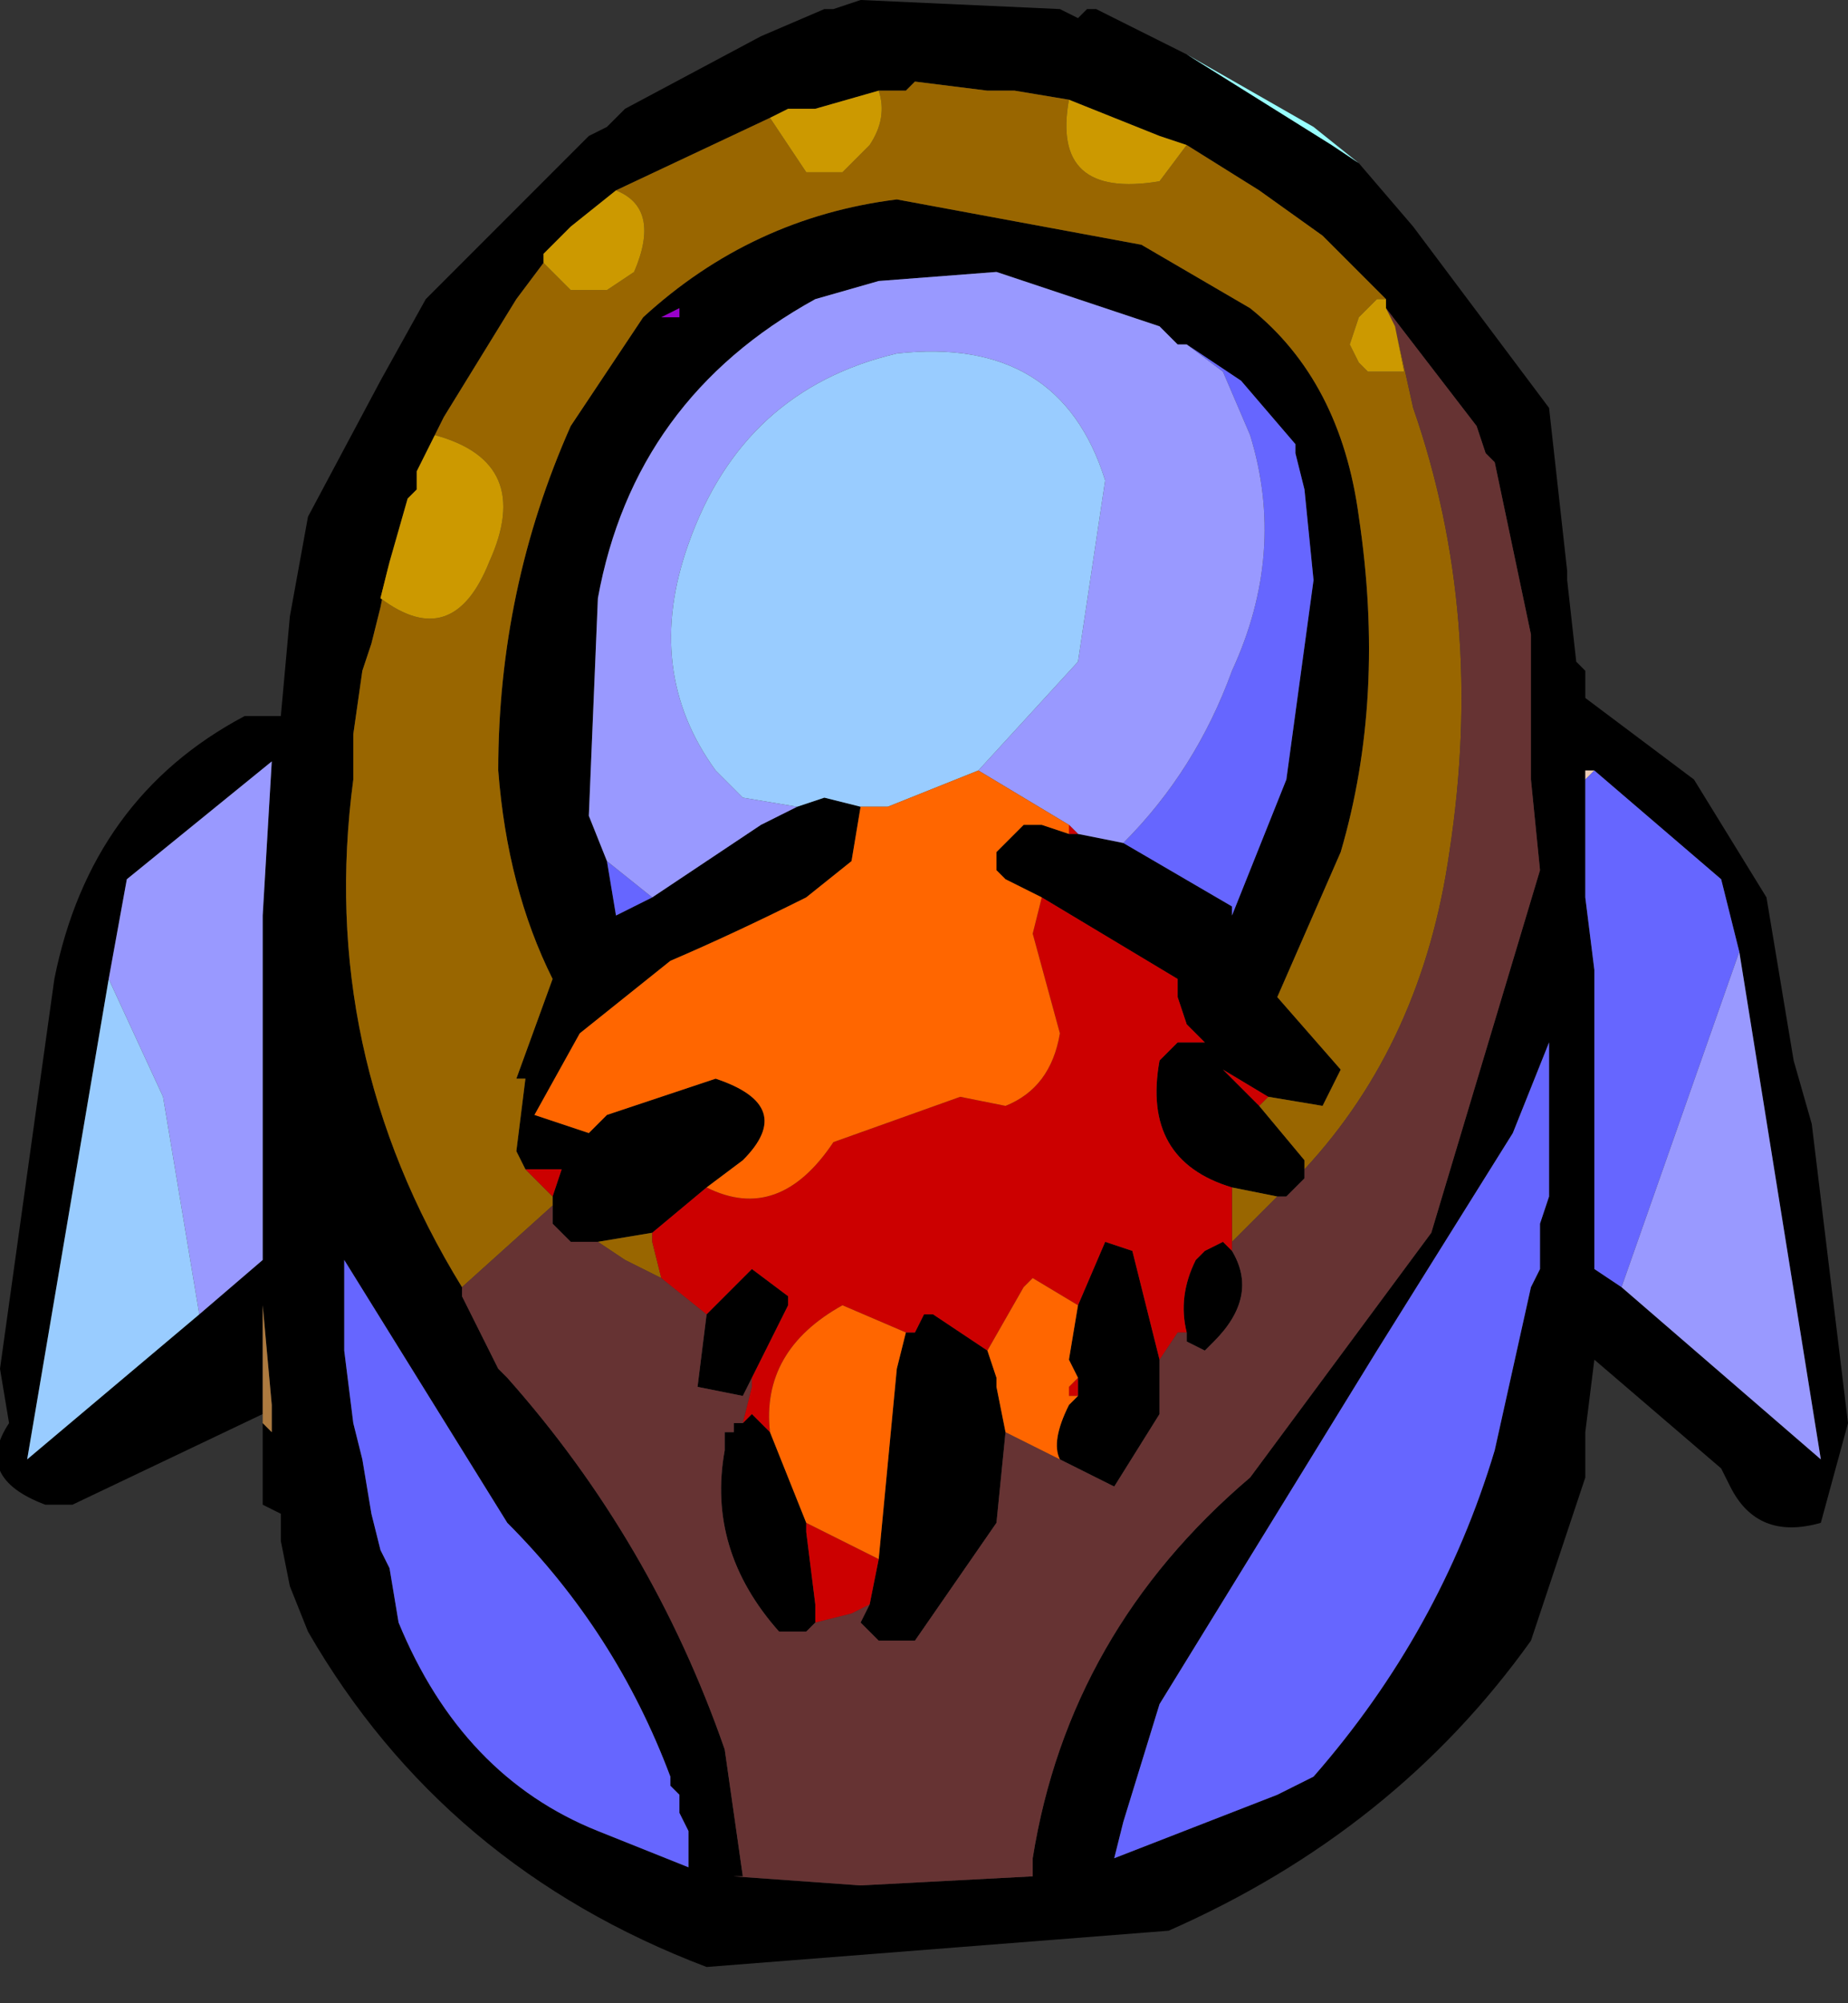 <?xml version="1.0" encoding="UTF-8" standalone="no"?>
<svg xmlns:xlink="http://www.w3.org/1999/xlink" height="11.05px" width="10.2px" xmlns="http://www.w3.org/2000/svg">
  <rect width="100%" height="100%" fill="#333333" stroke="none"/>
  <g transform="matrix(1.0, 0.0, 0.0, 1.0, 5.05, 5.5)">
    <path d="M2.6 -3.8 L2.6 -3.85 2.25 -4.2 1.9 -4.45 1.5 -4.7 1.35 -4.75 0.85 -4.95 0.55 -5.0 0.5 -5.0 0.4 -5.0 0.0 -5.05 -0.05 -5.0 -0.15 -5.0 -0.2 -5.0 -0.55 -4.9 -0.6 -4.9 -0.7 -4.9 -0.8 -4.85 -1.65 -4.45 -1.9 -4.25 -1.95 -4.2 -2.05 -4.1 -2.05 -4.05 -2.2 -3.85 -2.6 -3.2 -2.65 -3.1 -2.75 -2.9 -2.75 -2.8 -2.8 -2.75 -2.9 -2.4 -2.95 -2.15 -3.0 -1.95 -3.05 -1.8 -3.1 -1.45 -3.1 -1.55 -3.1 -1.2 Q-3.3 0.3 -2.5 1.6 L-2.5 1.65 -2.3 2.05 -2.25 2.1 Q-1.45 3.0 -1.05 4.15 L-0.95 4.85 -1.0 4.85 -0.3 4.9 0.65 4.85 0.65 4.75 Q0.85 3.5 1.85 2.65 L2.85 1.3 3.45 -0.7 3.4 -1.2 3.4 -1.25 3.4 -1.55 3.4 -1.7 3.4 -1.95 3.4 -2.0 3.2 -2.95 3.15 -3.0 3.1 -3.15 2.6 -3.8 M2.15 0.95 L2.15 1.0 2.05 1.1 2.0 1.1 1.75 1.05 Q1.25 0.9 1.35 0.35 L1.45 0.25 1.6 0.25 1.5 0.15 1.45 0.0 1.45 -0.1 0.7 -0.55 0.5 -0.65 0.45 -0.7 0.45 -0.8 0.5 -0.85 0.55 -0.9 0.6 -0.95 0.7 -0.95 0.85 -0.9 0.9 -0.9 1.15 -0.85 1.75 -0.5 1.75 -0.45 2.05 -1.2 2.2 -2.3 2.15 -2.8 2.1 -3.0 2.1 -3.05 1.8 -3.4 1.5 -3.6 1.45 -3.6 1.4 -3.65 1.35 -3.7 0.45 -4.0 -0.2 -3.95 -0.55 -3.85 Q-1.55 -3.3 -1.75 -2.2 L-1.8 -1.0 -1.7 -0.75 -1.65 -0.45 -1.45 -0.55 -0.85 -0.95 -0.65 -1.05 -0.5 -1.1 -0.3 -1.05 -0.35 -0.75 -0.6 -0.55 Q-1.0 -0.35 -1.35 -0.2 L-1.85 0.2 -2.1 0.65 -1.8 0.75 -1.7 0.65 -1.1 0.45 Q-0.65 0.6 -0.95 0.9 L-1.15 1.05 -1.45 1.3 -1.75 1.35 -1.9 1.35 -2.0 1.25 -2.0 1.15 -2.0 1.1 -1.95 0.95 -2.15 0.95 -2.2 0.85 -2.15 0.45 -2.2 0.45 -2.0 -0.1 Q-2.25 -0.6 -2.3 -1.25 -2.3 -2.25 -1.9 -3.15 L-1.5 -3.75 Q-0.9 -4.3 -0.1 -4.4 L1.25 -4.15 1.85 -3.8 Q2.35 -3.4 2.45 -2.65 2.6 -1.65 2.35 -0.8 L2.0 0.0 2.35 0.4 2.3 0.5 2.25 0.6 1.95 0.55 1.7 0.4 1.9 0.6 2.15 0.9 2.15 0.95 M1.75 1.4 Q1.9 1.65 1.65 1.9 L1.6 1.95 1.5 1.9 1.5 1.85 Q1.45 1.65 1.55 1.45 L1.6 1.4 1.7 1.35 1.75 1.4 M1.35 2.0 L1.35 2.3 1.1 2.7 0.8 2.55 Q0.75 2.45 0.85 2.25 L0.9 2.2 0.9 2.1 0.85 2.0 0.9 1.7 1.05 1.35 1.2 1.4 1.35 2.0 M0.5 2.4 L0.45 2.9 0.0 3.55 -0.2 3.55 -0.3 3.45 -0.25 3.35 -0.2 3.1 -0.1 2.05 -0.05 1.85 0.0 1.85 0.05 1.75 0.1 1.75 0.4 1.95 0.45 2.1 0.45 2.15 0.5 2.4 M-0.55 3.45 L-0.6 3.5 -0.75 3.5 Q-1.15 3.05 -1.05 2.5 L-1.05 2.4 -1.0 2.4 -1.0 2.35 -0.95 2.35 -0.9 2.3 -0.8 2.4 -0.6 2.9 -0.6 2.95 -0.55 3.35 -0.55 3.4 -0.55 3.45 M-0.9 2.1 L-0.95 2.2 -1.2 2.15 -1.15 1.75 -0.95 1.55 -0.9 1.5 -0.7 1.65 -0.7 1.7 -0.9 2.1 M2.45 -4.6 L2.75 -4.25 3.5 -3.25 3.6 -2.35 3.6 -2.3 3.65 -1.85 3.7 -1.8 3.7 -1.65 4.3 -1.2 4.7 -0.55 4.85 0.35 4.95 0.7 5.15 2.35 5.0 2.9 Q4.65 3.0 4.5 2.7 L4.45 2.6 3.75 2.0 3.7 2.4 3.7 2.65 3.4 3.55 Q2.65 4.6 1.4 5.15 L-1.15 5.35 Q-2.6 4.8 -3.35 3.5 L-3.45 3.25 -3.5 3.0 -3.5 2.85 -3.6 2.8 -3.6 2.35 -3.55 2.4 -3.55 2.25 -3.6 1.7 -3.6 2.3 -4.65 2.8 -4.8 2.8 Q-5.2 2.65 -5.0 2.35 L-5.05 2.05 -4.75 -0.1 Q-4.55 -1.1 -3.7 -1.55 L-3.5 -1.55 -3.45 -2.1 -3.35 -2.65 -2.95 -3.4 -2.7 -3.85 -1.8 -4.75 -1.7 -4.8 -1.6 -4.9 -0.85 -5.3 -0.5 -5.45 -0.45 -5.45 -0.3 -5.5 0.8 -5.45 0.9 -5.4 0.95 -5.45 1.0 -5.45 1.1 -5.4 1.5 -5.2 2.3 -4.7 2.45 -4.6 M3.75 -1.25 L3.7 -1.25 3.7 -1.2 3.7 -1.25 3.7 -0.75 3.7 -0.65 3.7 -0.55 3.75 -0.15 3.75 -0.05 3.75 0.6 3.75 0.95 3.75 1.25 3.75 1.5 3.9 1.6 5.0 2.55 4.55 -0.25 4.45 -0.65 3.75 -1.25 M3.3 0.75 L2.55 1.95 1.35 3.9 1.15 4.55 1.1 4.75 2.0 4.4 2.2 4.3 Q2.9 3.5 3.2 2.5 L3.4 1.6 3.45 1.5 3.45 1.35 3.45 1.25 3.5 1.1 3.5 0.25 3.3 0.75 M-1.3 -3.75 L-1.3 -3.8 -1.4 -3.75 -1.3 -3.75 M-3.95 1.75 L-3.6 1.45 -3.6 1.15 -3.6 0.55 -3.6 -0.45 -3.55 -1.3 -4.35 -0.65 -4.45 -0.1 -4.9 2.55 -3.95 1.75 M-3.15 1.45 L-3.15 1.55 -3.15 1.9 -3.15 1.95 -3.1 2.35 -3.05 2.55 -3.0 2.85 -2.95 3.05 -2.9 3.15 -2.85 3.45 Q-2.5 4.3 -1.75 4.6 L-1.25 4.8 -1.25 4.75 -1.25 4.6 -1.3 4.5 -1.3 4.4 -1.35 4.35 -1.35 4.3 Q-1.65 3.5 -2.25 2.9 L-3.15 1.45" fill="#000000" fill-rule="evenodd" stroke="none"/>
    <path d="M3.7 -0.75 L3.7 -1.25 3.7 -1.2 3.7 -0.75" fill="#e3b18b" fill-rule="evenodd" stroke="none"/>
    <path d="M2.45 -4.6 L2.3 -4.7 1.5 -5.2 2.2 -4.8 2.45 -4.6" fill="#99ffff" fill-rule="evenodd" stroke="none"/>
    <path d="M3.75 -1.25 L3.7 -1.2 3.7 -1.25 3.75 -1.25" fill="#edcdb6" fill-rule="evenodd" stroke="none"/>
    <path d="M-3.6 2.3 L-3.6 1.7 -3.55 2.25 -3.55 2.4 -3.6 2.35 -3.6 2.3" fill="#ad7a3f" fill-rule="evenodd" stroke="none"/>
    <path d="M-1.3 -3.75 L-1.4 -3.75 -1.3 -3.8 -1.3 -3.75" fill="#9900cc" fill-rule="evenodd" stroke="none"/>
    <path d="M1.5 -3.6 L1.8 -3.4 2.1 -3.05 2.1 -3.0 2.15 -2.8 2.2 -2.3 2.05 -1.2 1.75 -0.45 1.75 -0.5 1.15 -0.85 Q1.55 -1.25 1.75 -1.8 2.05 -2.45 1.85 -3.1 L1.7 -3.45 1.5 -3.6 M-1.7 -0.75 L-1.45 -0.55 -1.65 -0.45 -1.7 -0.75 M3.7 -1.2 L3.75 -1.25 4.45 -0.65 4.55 -0.25 3.9 1.6 3.75 1.5 3.75 1.25 3.75 0.95 3.75 0.6 3.75 -0.05 3.75 -0.15 3.7 -0.55 3.7 -0.65 3.7 -0.75 3.7 -1.2 M3.3 0.75 L3.5 0.25 3.5 1.1 3.45 1.25 3.45 1.35 3.45 1.5 3.4 1.6 3.2 2.5 Q2.9 3.5 2.2 4.3 L2.0 4.4 1.1 4.75 1.15 4.55 1.35 3.9 2.55 1.95 3.3 0.75 M-3.15 1.45 L-2.25 2.9 Q-1.65 3.5 -1.35 4.3 L-1.35 4.35 -1.3 4.4 -1.3 4.5 -1.25 4.6 -1.25 4.75 -1.25 4.8 -1.75 4.6 Q-2.5 4.3 -2.85 3.45 L-2.9 3.15 -2.95 3.05 -3.0 2.85 -3.05 2.55 -3.1 2.35 -3.15 1.95 -3.15 1.9 -3.15 1.55 -3.15 1.45" fill="#6666ff" fill-rule="evenodd" stroke="none"/>
    <path d="M-2.5 1.6 Q-3.3 0.3 -3.1 -1.2 L-3.1 -1.55 -3.1 -1.45 -3.05 -1.8 -3.0 -1.95 -2.95 -2.15 -2.9 -2.4 -2.95 -2.2 Q-2.55 -1.9 -2.35 -2.4 -2.1 -2.95 -2.65 -3.1 L-2.6 -3.2 -2.2 -3.85 -2.05 -4.05 -1.9 -3.9 -1.7 -3.9 -1.55 -4.0 Q-1.4 -4.35 -1.65 -4.45 L-0.8 -4.85 -0.6 -4.55 -0.4 -4.55 -0.25 -4.7 Q-0.15 -4.85 -0.2 -5.0 L-0.15 -5.0 -0.05 -5.0 0.0 -5.05 0.4 -5.0 0.5 -5.0 0.55 -5.0 0.85 -4.95 Q0.75 -4.4 1.35 -4.5 L1.5 -4.7 1.9 -4.45 2.25 -4.2 2.6 -3.85 2.55 -3.85 2.5 -3.8 2.45 -3.75 2.4 -3.6 2.45 -3.5 2.5 -3.45 2.65 -3.45 2.7 -3.45 2.65 -3.7 2.75 -3.25 Q3.15 -2.1 2.95 -0.8 2.8 0.25 2.15 0.95 L2.15 0.9 1.9 0.6 1.95 0.55 2.25 0.6 2.3 0.5 2.35 0.4 2.0 0.0 2.35 -0.8 Q2.6 -1.65 2.45 -2.65 2.35 -3.4 1.85 -3.8 L1.25 -4.15 -0.1 -4.4 Q-0.9 -4.3 -1.5 -3.75 L-1.9 -3.15 Q-2.3 -2.25 -2.3 -1.25 -2.25 -0.6 -2.0 -0.1 L-2.2 0.45 -2.15 0.45 -2.2 0.85 -2.15 0.95 -2.0 1.1 -2.0 1.15 -2.5 1.6 M2.0 1.1 L1.75 1.35 1.75 1.05 2.0 1.1 M-1.4 1.55 L-1.6 1.45 -1.75 1.35 -1.45 1.3 -1.45 1.35 -1.4 1.55" fill="#996600" fill-rule="evenodd" stroke="none"/>
    <path d="M1.5 -3.6 L1.7 -3.45 1.85 -3.1 Q2.05 -2.45 1.75 -1.8 1.55 -1.25 1.15 -0.85 L0.9 -0.9 0.85 -0.95 0.35 -1.25 0.9 -1.85 1.05 -2.85 Q0.8 -3.65 -0.1 -3.55 -0.95 -3.35 -1.25 -2.5 -1.5 -1.8 -1.1 -1.25 L-0.95 -1.1 -0.65 -1.05 -0.85 -0.95 -1.45 -0.55 -1.7 -0.75 -1.8 -1.0 -1.75 -2.2 Q-1.55 -3.3 -0.55 -3.85 L-0.2 -3.95 0.45 -4.0 1.35 -3.7 1.4 -3.65 1.45 -3.6 1.5 -3.6 M4.55 -0.25 L5.0 2.55 3.9 1.6 4.55 -0.25 M-4.45 -0.1 L-4.35 -0.65 -3.55 -1.3 -3.6 -0.45 -3.6 0.55 -3.6 1.15 -3.6 1.45 -3.95 1.75 -4.0 1.45 -4.15 0.55 -4.45 -0.1" fill="#9999ff" fill-rule="evenodd" stroke="none"/>
    <path d="M-0.65 -1.05 L-0.95 -1.1 -1.1 -1.25 Q-1.5 -1.8 -1.25 -2.5 -0.95 -3.35 -0.1 -3.55 0.8 -3.65 1.05 -2.85 L0.9 -1.85 0.35 -1.25 -0.15 -1.05 -0.2 -1.05 -0.25 -1.05 -0.3 -1.05 -0.5 -1.1 -0.65 -1.05 M-4.45 -0.1 L-4.15 0.55 -4.0 1.45 -3.95 1.75 -4.9 2.55 -4.45 -0.1" fill="#99ccff" fill-rule="evenodd" stroke="none"/>
    <path d="M2.6 -3.8 L3.1 -3.15 3.15 -3.0 3.2 -2.95 3.4 -2.0 3.4 -1.95 3.4 -1.7 3.4 -1.55 3.4 -1.25 3.4 -1.2 3.45 -0.7 2.85 1.3 1.85 2.65 Q0.85 3.5 0.65 4.75 L0.65 4.85 -0.3 4.9 -1.0 4.85 -0.95 4.85 -1.05 4.15 Q-1.45 3.0 -2.25 2.1 L-2.3 2.05 -2.5 1.65 -2.5 1.6 -2.0 1.15 -2.0 1.25 -1.9 1.35 -1.75 1.35 -1.6 1.45 -1.4 1.55 -1.15 1.75 -1.2 2.15 -0.95 2.2 -0.9 2.1 -0.9 2.15 -0.95 2.35 -1.0 2.35 -1.0 2.4 -1.05 2.4 -1.05 2.5 Q-1.15 3.05 -0.75 3.5 L-0.6 3.5 -0.55 3.45 -0.35 3.4 -0.25 3.35 -0.3 3.45 -0.2 3.55 0.0 3.55 0.45 2.9 0.5 2.4 0.8 2.55 1.1 2.7 1.35 2.3 1.35 2.0 1.45 1.85 1.5 1.85 1.5 1.9 1.6 1.95 1.65 1.9 Q1.9 1.65 1.75 1.4 L1.75 1.35 2.0 1.1 2.05 1.1 2.15 1.0 2.15 0.95 Q2.8 0.25 2.95 -0.8 3.15 -2.1 2.75 -3.25 L2.65 -3.7 2.6 -3.8" fill="#663333" fill-rule="evenodd" stroke="none"/>
    <path d="M2.6 -3.85 L2.6 -3.8 2.65 -3.7 2.7 -3.45 2.65 -3.45 2.5 -3.45 2.45 -3.5 2.4 -3.6 2.45 -3.75 2.5 -3.8 2.55 -3.85 2.6 -3.85 M-2.9 -2.4 L-2.8 -2.75 -2.75 -2.8 -2.75 -2.9 -2.65 -3.1 Q-2.1 -2.95 -2.35 -2.4 -2.55 -1.9 -2.95 -2.2 L-2.9 -2.4 M-2.05 -4.05 L-2.05 -4.1 -1.95 -4.2 -1.9 -4.25 -1.65 -4.45 Q-1.4 -4.35 -1.55 -4.0 L-1.7 -3.9 -1.9 -3.9 -2.05 -4.05 M-0.8 -4.85 L-0.7 -4.9 -0.6 -4.9 -0.55 -4.9 -0.2 -5.0 Q-0.15 -4.85 -0.25 -4.7 L-0.4 -4.55 -0.6 -4.55 -0.8 -4.85 M0.85 -4.95 L1.35 -4.75 1.5 -4.7 1.35 -4.5 Q0.75 -4.4 0.85 -4.95" fill="#cc9900" fill-rule="evenodd" stroke="none"/>
    <path d="M1.75 1.35 L1.75 1.4 1.7 1.35 1.6 1.4 1.55 1.45 Q1.45 1.65 1.5 1.85 L1.45 1.85 1.35 2.0 1.2 1.4 1.05 1.35 0.9 1.7 0.65 1.55 0.6 1.6 0.4 1.95 0.1 1.75 0.05 1.75 0.0 1.85 -0.05 1.85 -0.4 1.7 Q-0.85 1.95 -0.8 2.4 L-0.9 2.3 -0.95 2.35 -0.9 2.15 -0.9 2.1 -0.7 1.7 -0.7 1.65 -0.9 1.5 -0.95 1.55 -1.15 1.75 -1.4 1.55 -1.45 1.35 -1.45 1.3 -1.15 1.05 Q-0.75 1.25 -0.45 0.8 L0.25 0.55 0.5 0.6 Q0.75 0.5 0.8 0.2 L0.65 -0.35 0.7 -0.55 1.45 -0.1 1.45 0.0 1.5 0.15 1.6 0.25 1.45 0.25 1.35 0.35 Q1.25 0.9 1.75 1.05 L1.75 1.35 M-0.25 3.35 L-0.35 3.4 -0.55 3.45 -0.55 3.4 -0.55 3.35 -0.6 2.95 -0.6 2.9 -0.3 3.05 -0.2 3.1 -0.25 3.35 M0.9 -0.9 L0.85 -0.9 0.85 -0.95 0.9 -0.9 M1.95 0.55 L1.9 0.6 1.7 0.4 1.95 0.55 M0.9 2.1 L0.9 2.2 0.85 2.2 0.85 2.15 0.9 2.1 M-2.15 0.95 L-1.95 0.95 -2.0 1.1 -2.15 0.95" fill="#cc0000" fill-rule="evenodd" stroke="none"/>
    <path d="M0.8 2.55 L0.5 2.4 0.45 2.15 0.45 2.1 0.4 1.95 0.6 1.6 0.65 1.55 0.9 1.7 0.85 2.0 0.9 2.1 0.85 2.15 0.85 2.2 0.9 2.2 0.85 2.25 Q0.75 2.45 0.8 2.55 M0.85 -0.9 L0.7 -0.95 0.6 -0.95 0.55 -0.9 0.5 -0.85 0.45 -0.8 0.45 -0.7 0.5 -0.65 0.7 -0.55 0.65 -0.35 0.8 0.2 Q0.75 0.5 0.5 0.6 L0.25 0.55 -0.45 0.8 Q-0.75 1.25 -1.15 1.05 L-0.95 0.9 Q-0.65 0.6 -1.1 0.45 L-1.7 0.65 -1.8 0.75 -2.1 0.65 -1.85 0.2 -1.35 -0.2 Q-1.0 -0.35 -0.6 -0.55 L-0.35 -0.75 -0.3 -1.05 -0.25 -1.05 -0.2 -1.05 -0.15 -1.05 0.35 -1.25 0.85 -0.95 0.85 -0.9 M-0.05 1.85 L-0.1 2.05 -0.2 3.1 -0.3 3.05 -0.6 2.9 -0.8 2.4 Q-0.85 1.95 -0.4 1.7 L-0.05 1.85" fill="#ff6600" fill-rule="evenodd" stroke="none"/>
  </g>
</svg>
